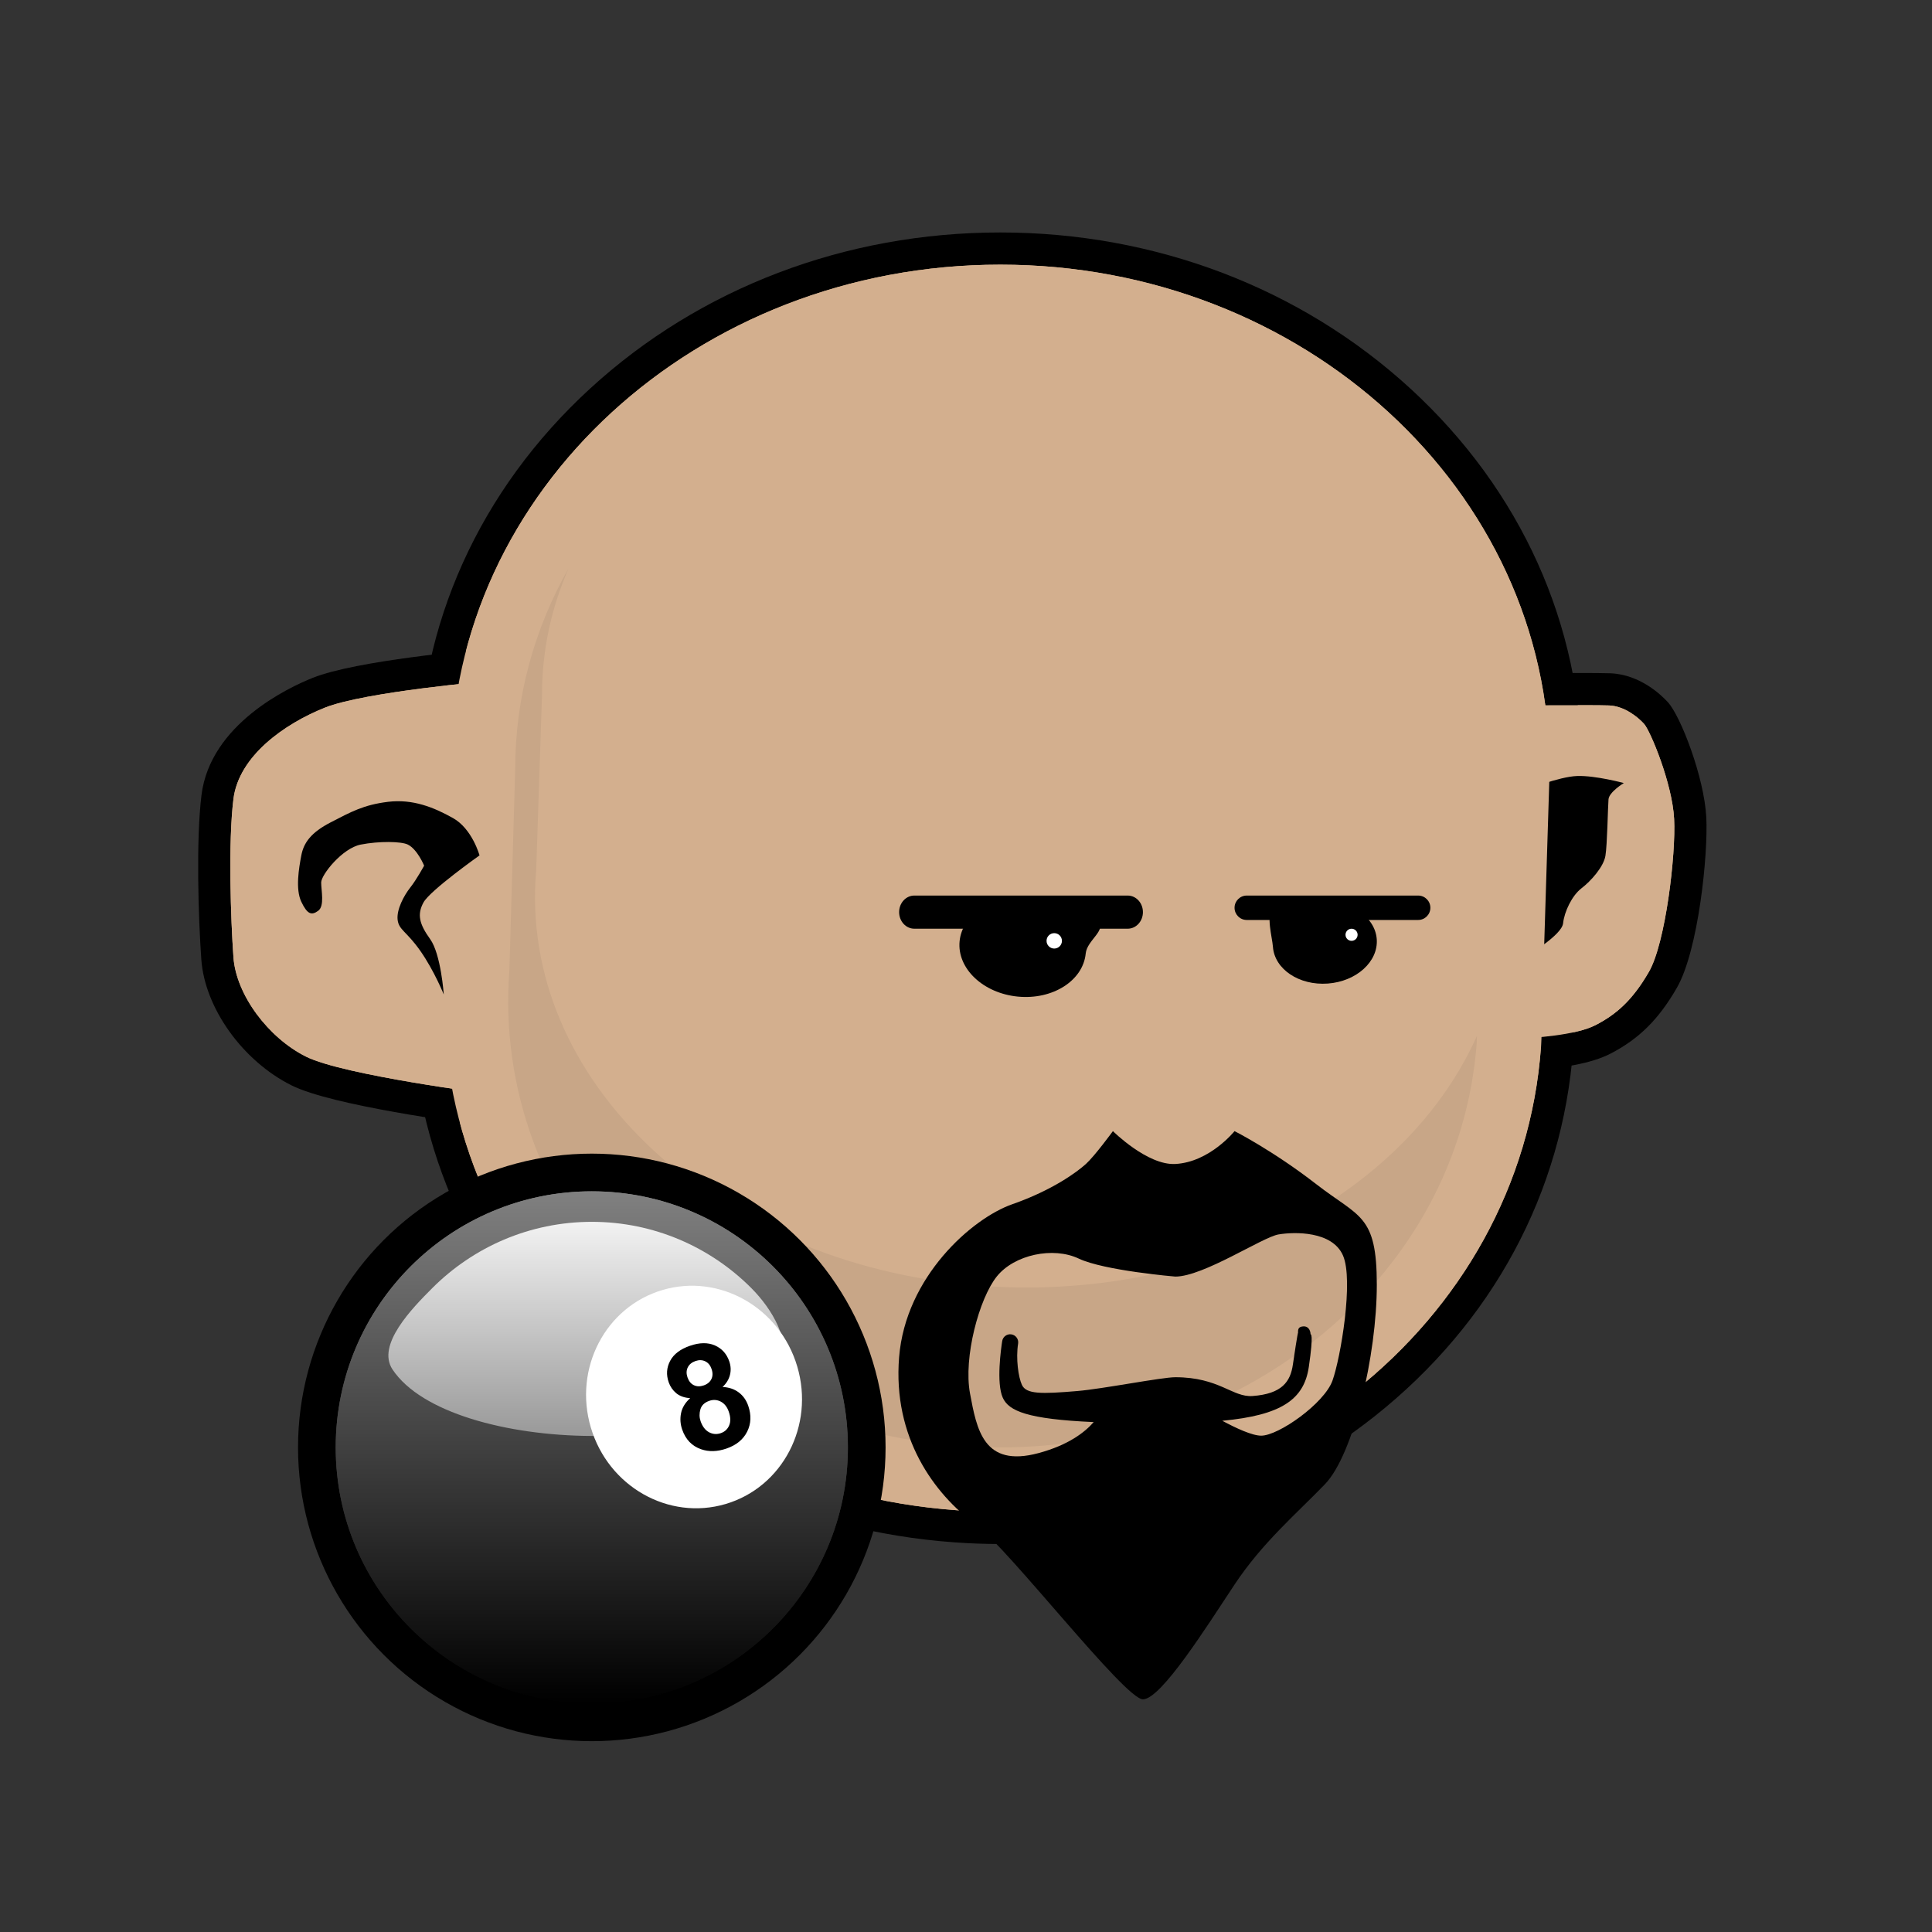 <?xml version="1.0" encoding="utf-8"?>
<!-- Generator: Adobe Illustrator 16.0.0, SVG Export Plug-In . SVG Version: 6.00 Build 0)  -->
<!DOCTYPE svg PUBLIC "-//W3C//DTD SVG 1.1//EN" "http://www.w3.org/Graphics/SVG/1.1/DTD/svg11.dtd">
<svg version="1.1" id="Layer_1" xmlns="http://www.w3.org/2000/svg" xmlns:xlink="http://www.w3.org/1999/xlink" x="0px" y="0px"
	 width="120px" height="120px" viewBox="0 0 120 120" enable-background="new 0 0 120 120" xml:space="preserve">
<rect x="0" y="0" width="120" height="120" fill="#333333" stroke="none"/>
<g>
	<path d="M93.592,66.525c-0.562,0-0.752-0.037-0.752-0.037l-1.635-0.319l-0.082-1.683l0.25-22.655l1.965-0.014
		c0,0,2.514-0.017,4.474-0.017c1.013,0,1.883,0.005,2.212,0.019c1.869,0.074,3.207,1.395,3.572,1.797
		c0.802,0.879,2.256,4.669,2.385,7.147c0.121,2.335-0.496,8.275-1.826,10.588c-1.125,1.959-2.361,3.184-4.133,4.097
		c-1.154,0.595-3.05,0.951-5.635,1.059C94.047,66.521,93.787,66.525,93.592,66.525z"/>
	<path fill="#D3AF8E" d="M93.352,43.817c0,0,5.64-0.038,6.592,0c0.953,0.038,1.791,0.724,2.172,1.144
		c0.382,0.418,1.754,3.695,1.867,5.906c0.115,2.21-0.532,7.697-1.562,9.488s-2.058,2.667-3.315,3.314
		c-1.258,0.648-3.887,0.801-4.801,0.839c-0.915,0.038-1.182,0-1.182,0L93.352,43.817z"/>
	<path d="M62.136,95.901c-0.949,0-1.913-0.035-2.865-0.104c-9.592-0.694-18.37-4.785-24.716-11.519
		c-6.39-6.782-9.554-15.425-8.908-24.336l0.355-12.23C26,38.836,29.78,30.444,36.644,24.142c6.815-6.257,15.865-9.703,25.483-9.703
		c9.617,0,18.668,3.446,25.483,9.703c6.863,6.303,10.643,14.694,10.643,23.63l-0.538,17.307c-0.65,8.994-5.025,17.091-12.326,22.881
		C78.932,93.08,70.674,95.901,62.136,95.901z"/>
	<path fill="#D3AF8E" d="M95.715,65.016c-0.624,8.629-5,16.166-11.568,21.376s-15.332,8.092-24.731,7.411
		c-9.398-0.68-17.655-4.794-23.405-10.896c-5.75-6.102-8.994-14.19-8.369-22.819L28,47.771c0-8.652,3.82-16.485,9.996-22.156
		c6.175-5.67,14.708-9.177,24.131-9.177c9.424,0,17.955,3.507,24.131,9.177c6.176,5.671,9.995,13.504,9.995,22.156L95.715,65.016z"
		/>
	<path d="M30.248,69.943c-1.587-0.202-9.632-1.273-12.143-2.53c-3.029-1.513-5.384-4.799-5.6-7.812
		c-0.185-2.591-0.335-7.452,0.011-10.225c0.55-4.406,5.427-6.683,6.909-7.275c2.699-1.079,10.074-1.73,10.906-1.802l2.169-0.185
		v30.114L30.248,69.943z"/>
	<path fill="#D3AF8E" d="M30.5,67.959c0,0-9.167-1.166-11.5-2.334c-2.333-1.166-4.333-3.832-4.5-6.166s-0.333-7.166,0-9.834
		c0.333-2.666,3.167-4.666,5.667-5.666S30.5,42.293,30.5,42.293V67.959z"/>
	<path fill="#D3AF8E" d="M93.352,43.817c0,0,5.64-0.038,6.592,0c0.953,0.038,1.791,0.724,2.172,1.144
		c0.382,0.418,1.754,3.695,1.867,5.906c0.115,2.21-0.532,7.697-1.562,9.488s-2.058,2.667-3.315,3.314
		c-1.258,0.648-3.887,0.801-4.801,0.839c-0.915,0.038-1.182,0-1.182,0L93.352,43.817z"/>
	<path d="M94.762,49.076c0,0,2.058-0.839,3.201-0.877c1.143-0.038,2.896,0.438,2.896,0.438s-0.915,0.554-0.952,1.011
		c-0.039,0.457-0.076,2.82-0.191,3.506c-0.113,0.686-0.893,1.562-1.486,2.017c-0.592,0.455-1.066,1.451-1.143,2.175
		s-2.134,1.943-2.134,1.943L94.762,49.076z"/>
	<path fill="#D3AF8E" d="M95.715,65.016c-0.624,8.629-5,16.166-11.568,21.376s-15.332,8.092-24.731,7.411
		c-9.398-0.68-17.655-4.794-23.405-10.896c-5.75-6.102-8.994-14.19-8.369-22.819L28,47.771c0-8.652,3.82-16.485,9.996-22.156
		c6.175-5.67,14.708-9.177,24.131-9.177c9.424,0,17.955,3.507,24.131,9.177c6.176,5.671,9.995,13.504,9.995,22.156L95.715,65.016z"
		/>
	<path fill="#C8A687" d="M83.328,74.156c-5.402,3.748-12.336,5.812-19.525,5.812c-0.805,0-1.623-0.026-2.432-0.078
		c-8.089-0.512-15.47-3.51-20.783-8.44c-5.224-4.849-7.813-10.996-7.291-17.31l0.009-0.15l0.361-10.875
		c0-2.697,0.566-5.328,1.645-7.809C33.151,39.12,32,43.368,32,47.771L31.64,60.204l-0.009,0.173
		c-0.523,7.216,2.066,14.243,7.291,19.787c5.312,5.637,12.693,9.063,20.783,9.648c0.808,0.059,1.625,0.089,2.431,0.089
		c7.189,0,14.123-2.359,19.524-6.644c5.947-4.716,9.518-11.267,10.06-18.453l0.015-0.463C90.057,68.1,87.2,71.471,83.328,74.156z"/>
	<path fill="#D3AF8E" d="M30.5,67.959c0,0-9.167-1.166-11.5-2.334c-2.333-1.166-4.333-3.832-4.5-6.166s-0.333-7.166,0-9.834
		c0.333-2.666,3.167-4.666,5.667-5.666S30.5,42.293,30.5,42.293V67.959z"/>
	<path d="M29.784,53.131c0,0-0.449-1.646-1.646-2.318s-2.505-1.196-4.038-1.01c-1.533,0.188-2.319,0.637-3.553,1.271
		c-1.234,0.636-1.683,1.271-1.832,2.057s-0.374,2.094,0,2.879s0.636,0.861,1.047,0.562s0.187-1.271,0.187-1.757
		s1.318-2.133,2.454-2.356s2.522-0.204,2.931,0c0.598,0.3,1.009,1.309,1.009,1.309s-0.464,0.858-0.86,1.358s-0.86,1.371-0.785,2.008
		c0.075,0.635,0.561,0.71,1.421,1.943c0.86,1.234,1.445,2.693,1.445,2.693s-0.174-2.506-0.847-3.441
		c-0.673-0.934-0.822-1.532-0.411-2.28S29.784,53.131,29.784,53.131z"/>
	<path d="M88.843,56.383c0,0.419-0.339,0.758-0.758,0.758H77.438c-0.419,0-0.758-0.339-0.758-0.758l0,0
		c0-0.418,0.339-0.758,0.758-0.758h10.647C88.504,55.625,88.843,55.965,88.843,56.383L88.843,56.383z"/>
	<path d="M70.989,56.654c0,0.568-0.423,1.029-0.943,1.029H56.789c-0.521,0-0.943-0.461-0.943-1.029l0,0
		c0-0.568,0.422-1.029,0.943-1.029h13.257C70.566,55.625,70.989,56.086,70.989,56.654L70.989,56.654z"/>
	<path d="M67.436,59.219c-0.163,1.691-2.049,2.891-4.213,2.682s-3.784-1.748-3.621-3.438c0.164-1.69,2.049-2.891,4.213-2.682
		c1.082,0.104,3.69,0.737,4.346,1.359S67.518,58.374,67.436,59.219z"/>
	<path d="M85.512,58.331c0.104,1.392-1.256,2.626-3.037,2.759c-1.781,0.131-3.308-0.889-3.411-2.28
		c-0.046-0.617-0.444-1.954-0.005-2.427c0.551-0.593,2.051-0.258,3.042-0.331C83.883,55.92,85.409,56.939,85.512,58.331z"/>
	<circle fill="#FFFFFF" cx="65.481" cy="58.438" r="0.478"/>
	<circle fill="#FFFFFF" cx="83.948" cy="58.061" r="0.376"/>
	<path d="M81.75,73.547c-2.691-2.088-5.07-3.291-5.07-3.291s-1.543,1.928-3.68,2.041c-1.733,0.092-3.875-2.041-3.875-2.041
		S68,71.797,67.447,72.297s-2.072,1.625-4.572,2.5s-6.625,4.5-7.03,9.5s2.19,8.496,4.738,10.375
		c2.069,1.525,9.28,10.875,10.406,10.875s3.958-4.512,5.69-7.125c1.729-2.607,3.82-4.375,5.607-6.225
		c1.788-1.849,3.23-8.025,3.23-12.4S84.441,75.635,81.75,73.547z M82.761,85.756c-0.511,1.416-3.342,3.416-4.427,3.416
		c-0.562,0-1.572-0.471-2.416-0.925c3.66-0.345,5.076-1.314,5.374-3.339c0.321-2.188,0.113-1.997,0.11-2.044
		c-0.016-0.275-0.164-0.49-0.433-0.481c-0.275,0.017-0.36,0.117-0.345,0.393c0,0.011-0.018-0.082-0.322,1.987
		c-0.153,1.044-0.663,1.812-2.505,1.946c-1.245,0.09-2.064-1.167-4.798-1.167c-0.846,0-4.506,0.726-6.092,0.858
		c-2.23,0.188-3.164,0.2-3.434-0.382c-0.219-0.475-0.385-1.626-0.236-2.567c0.043-0.272-0.144-0.528-0.416-0.571
		c-0.271-0.044-0.529,0.144-0.572,0.415c-0.067,0.43-0.383,2.613,0.04,3.53c0.373,0.808,1.507,1.321,5.642,1.503
		c-0.54,0.623-1.559,1.425-3.432,1.928c-3.416,0.916-3.833-1.479-4.25-3.709s0.567-5.888,1.658-7.256
		C63,77.922,65.416,77.422,67,78.172s6,1.119,6,1.119c1.75,0,5.416-2.453,6.416-2.619s3.334-0.215,4,1.31
		C84.084,79.506,83.271,84.339,82.761,85.756z"/>
</g>
<g>
	<circle cx="36.758" cy="89.901" r="18.247"/>
	<linearGradient id="SVGID_1_" gradientUnits="userSpaceOnUse" x1="36.758" y1="73.996" x2="36.758" y2="105.807">
		<stop  offset="0" style="stop-color:#808080"/>
		<stop  offset="1" style="stop-color:#000000"/>
	</linearGradient>
	<circle fill="url(#SVGID_1_)" cx="36.758" cy="89.901" r="15.906"/>
	<linearGradient id="SVGID_2_" gradientUnits="userSpaceOnUse" x1="36.758" y1="73.996" x2="36.758" y2="105.807">
		<stop  offset="0" style="stop-color:#808080"/>
		<stop  offset="1" style="stop-color:#000000"/>
	</linearGradient>
	<circle fill="url(#SVGID_2_)" cx="36.758" cy="89.901" r="15.906"/>
	<linearGradient id="SVGID_3_" gradientUnits="userSpaceOnUse" x1="36.407" y1="75.891" x2="36.407" y2="89.19">
		<stop  offset="0" style="stop-color:#F2F2F2"/>
		<stop  offset="1" style="stop-color:#999999"/>
	</linearGradient>
	<path fill="url(#SVGID_3_)" d="M24.377,85.056c-1.005-1.518,1.209-3.787,2.479-5.056c1.27-1.27,2.779-2.296,4.455-3.007
		c1.676-0.709,3.517-1.103,5.448-1.103c1.932,0,3.771,0.394,5.447,1.103c1.676,0.711,3.186,1.737,4.454,3.007
		c1.27,1.269,2.582,3.381,1.79,5.02C45.696,90.712,27.941,90.437,24.377,85.056z"/>
	
		<ellipse transform="matrix(0.959 -0.283 0.283 0.959 -22.797 15.749)" fill="#FFFFFF" cx="43.114" cy="86.781" rx="6.686" ry="6.93"/>
	<g>
		<path d="M42.868,86.842c-0.355-0.023-0.643-0.126-0.864-0.306c-0.218-0.183-0.376-0.41-0.471-0.683
			c-0.161-0.467-0.131-0.91,0.091-1.327c0.221-0.418,0.631-0.73,1.234-0.938c0.595-0.205,1.109-0.212,1.545-0.021
			c0.434,0.19,0.73,0.52,0.893,0.987c0.1,0.29,0.113,0.576,0.041,0.854c-0.073,0.279-0.225,0.524-0.457,0.738
			c0.395,0.021,0.73,0.133,1.004,0.339c0.273,0.205,0.471,0.484,0.591,0.833c0.199,0.579,0.178,1.113-0.067,1.603
			c-0.244,0.488-0.672,0.84-1.285,1.051c-0.57,0.197-1.097,0.21-1.578,0.043c-0.571-0.199-0.961-0.606-1.174-1.223
			c-0.117-0.34-0.139-0.68-0.069-1.021C42.371,87.431,42.56,87.121,42.868,86.842z M43.514,88.27
			c0.114,0.331,0.288,0.559,0.521,0.687c0.234,0.126,0.478,0.146,0.731,0.06c0.249-0.085,0.423-0.246,0.523-0.48
			s0.093-0.52-0.023-0.854c-0.101-0.294-0.265-0.502-0.491-0.623c-0.228-0.121-0.468-0.139-0.721-0.051
			c-0.293,0.103-0.478,0.277-0.552,0.53C43.43,87.789,43.433,88.034,43.514,88.27z M42.7,85.547
			c0.082,0.239,0.215,0.402,0.396,0.489c0.183,0.088,0.386,0.092,0.611,0.015c0.228-0.078,0.387-0.209,0.478-0.392
			c0.09-0.183,0.094-0.394,0.01-0.633c-0.076-0.225-0.207-0.382-0.389-0.471s-0.384-0.095-0.607-0.02
			c-0.23,0.081-0.391,0.213-0.48,0.396C42.627,85.118,42.623,85.32,42.7,85.547z"/>
	</g>
</g>
</svg>
